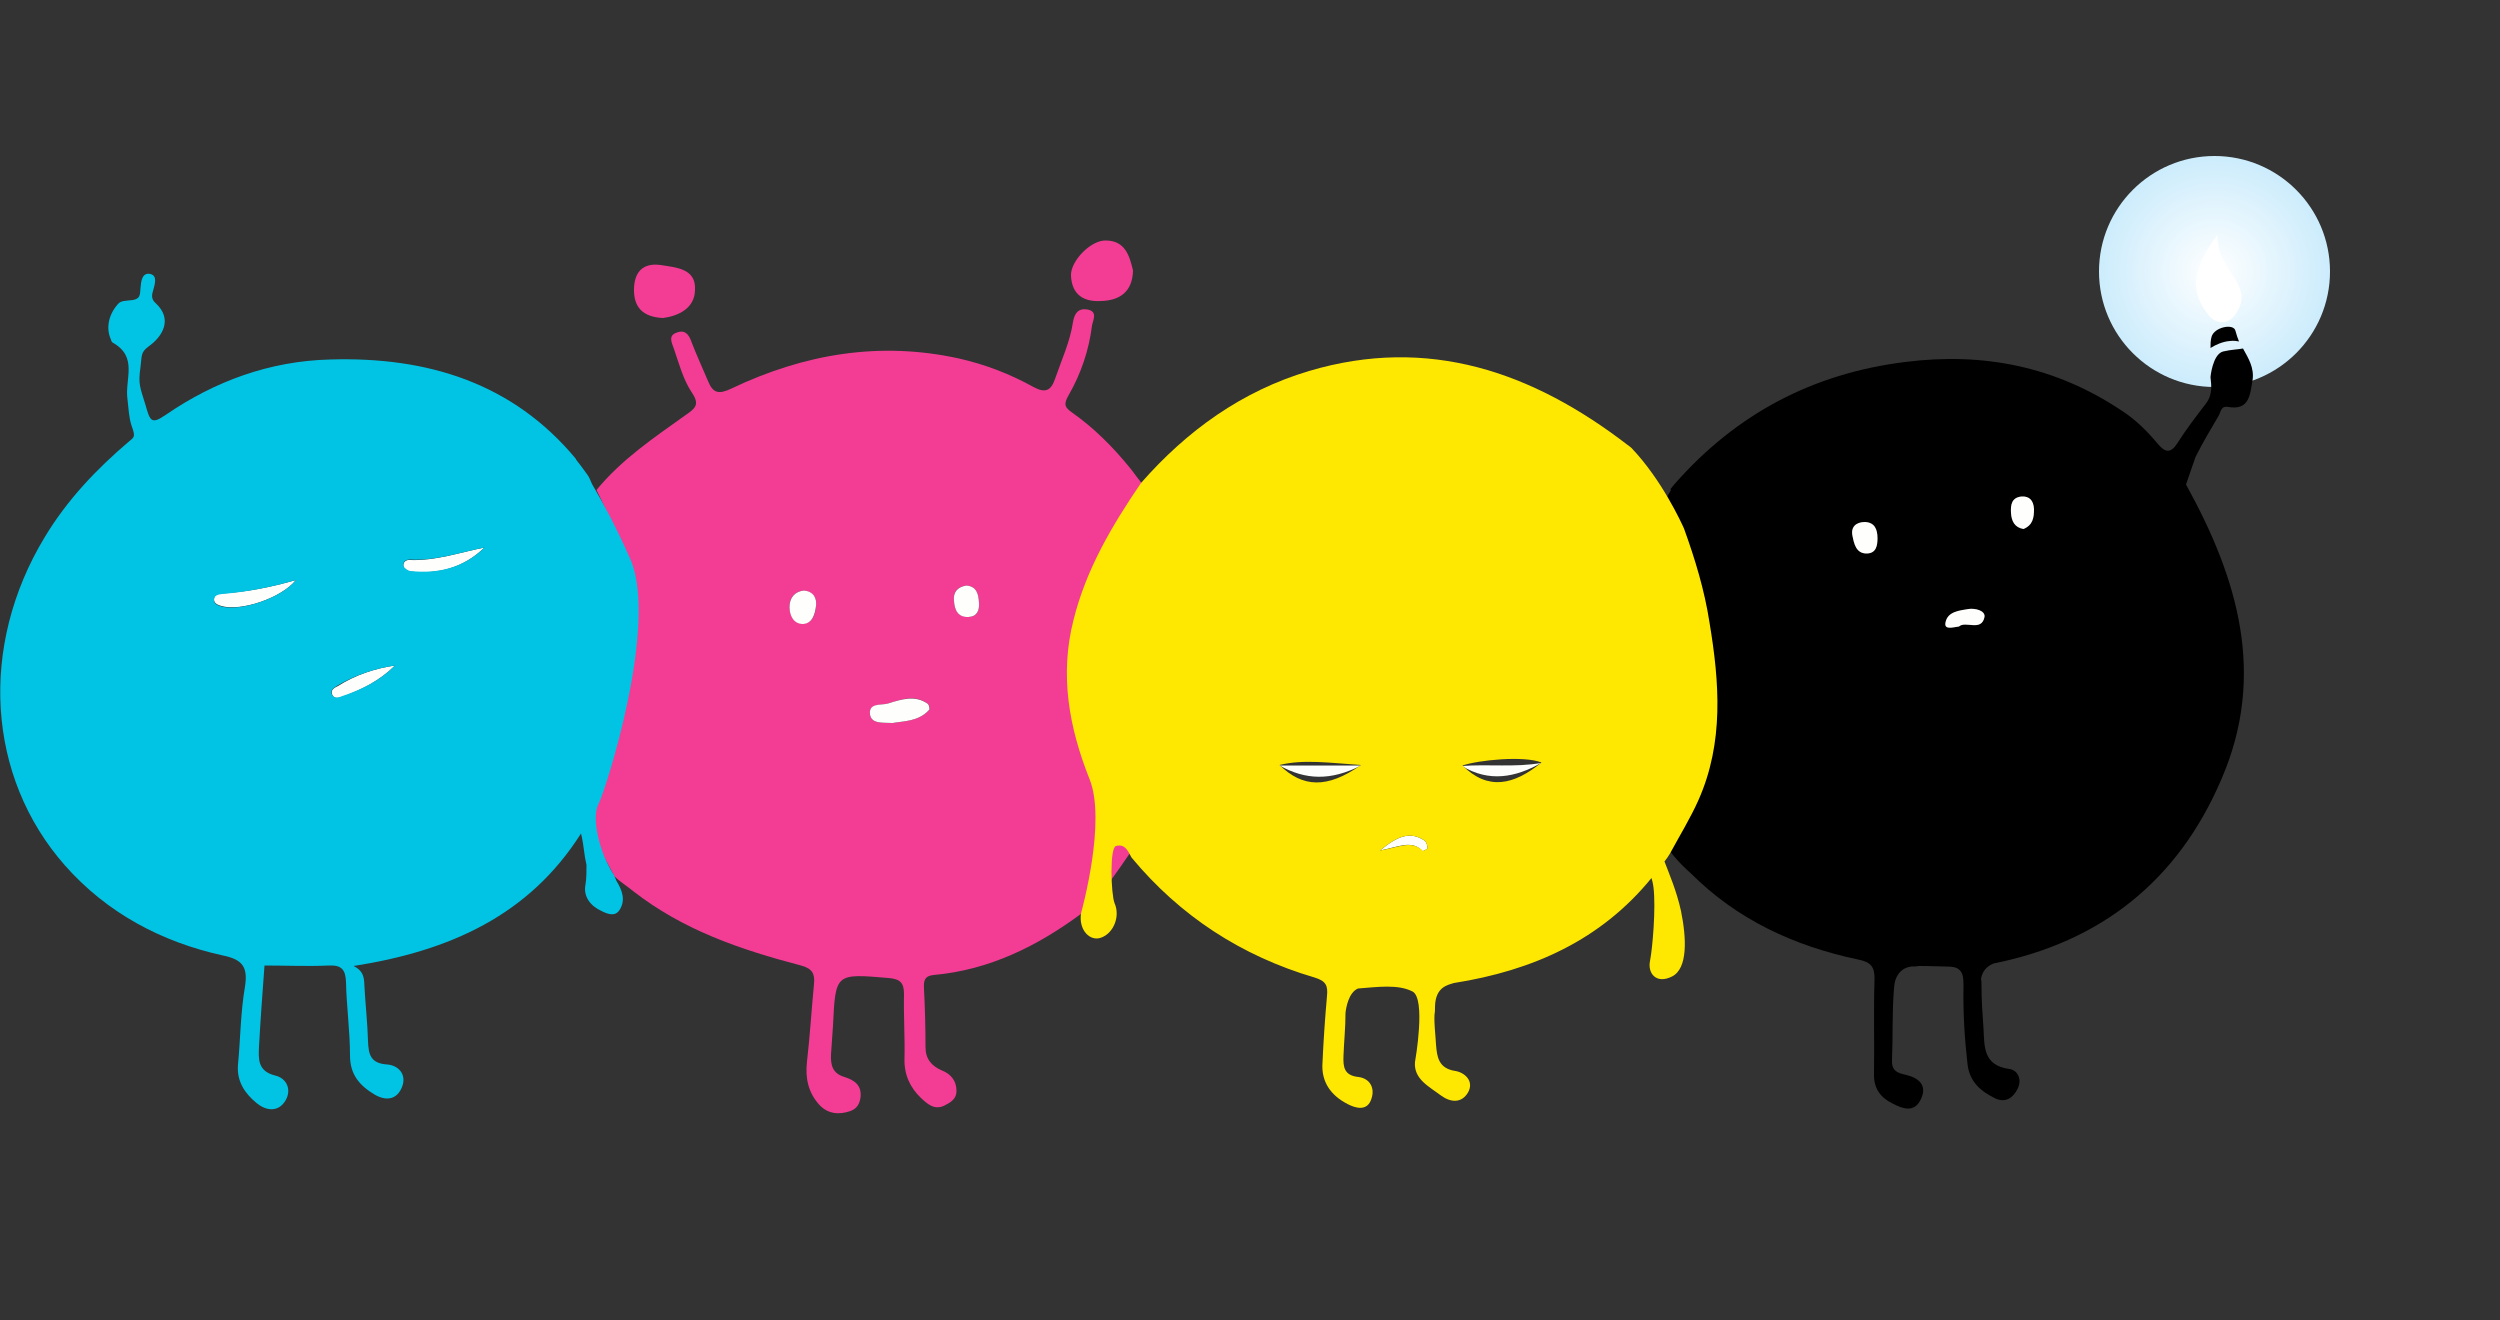 <?xml version="1.0" encoding="utf-8"?>
<!-- Generator: Adobe Illustrator 19.0.0, SVG Export Plug-In . SVG Version: 6.00 Build 0)  -->
<svg version="1.1" id="Layer_1" xmlns="http://www.w3.org/2000/svg" xmlns:xlink="http://www.w3.org/1999/xlink" x="0px" y="0px"
	 viewBox="0 0 500 264" style="enable-background:new 0 0 500 264;" xml:space="preserve">
<rect x="0" y="0" width="500" height="264" fill="#333333" stroke="none"/>
<style type="text/css">
	.st0{fill:url(#SVGID_1_);}
	.st1{fill:#F33D95;}
	.st2{fill:#FFFFFF;}
	.st3{fill:#FEFEFD;}
	.st4{fill:#01C3E4;}
	.st5{fill:#FEE802;}
</style>
<radialGradient id="SVGID_1_" cx="442.878" cy="54.32" r="23.11" gradientUnits="userSpaceOnUse">
	<stop  offset="0" style="stop-color:#FFFFFF"/>
	<stop  offset="1" style="stop-color:#CCECFC"/>
</radialGradient>
<circle class="st0" cx="442.9" cy="54.3" r="23.1"/>
<path class="st1" d="M233.7,115.7c-0.5-9.3-3.4-15.6-5.5-19c0,0,0-0.1,0.1-0.1c-0.3-0.4-0.7-0.9-1-1.3c-0.8-1.1-1.3-1.7-1.3-1.7l0,0
	c-3.4-4.2-7.2-8-11.6-11.1c-1.4-1-1.8-1.6-0.6-3.6c2.4-4.2,4-8.9,4.6-13.8c0.2-1.1,1.2-2.8-0.9-3.2c-1.8-0.3-2.6,0.7-2.9,2.5
	c-0.6,4-2.3,7.6-3.6,11.4c-0.8,2.3-1.9,2.9-4.3,1.6c-4.7-2.6-9.6-4.5-14.9-5.7c-15.9-3.5-31-0.9-45.5,6c-2.5,1.2-3.7,1-4.7-1.5
	c-1.1-2.6-2.3-5.2-3.3-7.8c-0.5-1.5-1.3-2.5-2.9-1.9c-1.9,0.6-1,2.1-0.6,3.3c1,2.9,1.8,6,3.5,8.6c1.8,2.6,0.7,3.3-1.3,4.7
	c-6.3,4.5-12.7,8.8-17.7,14.9c10.2,20.3,6.4,38.1-2.8,58.8c-1.7,4,3.2,11.2,4.2,14.5c0.8,1.3,1.5,2.7,2.2,4c1.3,1.2,2.5,1.9,3.7,2.9
	c10,7.8,21.4,11.7,33.6,14.9c2.3,0.6,2.8,1.7,2.6,3.7c-0.5,5.2-0.8,10.3-1.4,15.5c-0.4,3.4,0.3,6.3,2.5,8.7c1.7,1.8,3.9,2,6.2,1.2
	c1.3-0.5,1.8-1.4,2-2.7c0.3-2.5-1.3-3.5-3.2-4.1c-2.4-0.7-2.8-2.4-2.7-4.5c0.1-1.9,0.3-3.9,0.4-5.8c0.5-10.5,0.5-10.4,11.1-9.5
	c2.3,0.2,3.1,0.9,3.1,3.2c-0.1,4.3,0.2,8.6,0.1,12.9c-0.1,3.2,1.1,5.8,3.3,7.9c1.3,1.2,2.7,2.5,4.7,1.5c1.2-0.6,2.4-1.3,2.4-2.9
	c0-2-1.1-3.4-2.9-4.1c-2.1-0.9-3.3-2.3-3.3-4.7c0-3.9-0.1-7.7-0.3-11.6c-0.1-1.7,0.1-2.6,1.9-2.8c11.2-1,20.8-5.8,29.6-12.3
	c0,0,0-0.1,0-0.1c4.3-4.2,5.4-5.6,12-15.4C234.9,157.2,234.5,130.6,233.7,115.7z M163.2,121.1c-0.1,1.7-0.7,3.6-2.6,3.6
	c-1.9,0-2.7-1.7-2.7-3.4s1-3,2.9-3.2C162.7,118.4,163.4,119.6,163.2,121.1z M185.8,142c-2.1,2.3-5,2.2-7.3,2.6
	c-2-0.1-4.2,0.2-4.5-1.7c-0.3-2.3,2.3-1.8,3.6-2.2c2.6-0.8,5.4-1.9,8,0.1C185.9,141,186,141.8,185.8,142z M193.7,123.4
	c-2.1,0-2.8-1.4-2.9-3.2c-0.2-1.8,0.6-2.8,2.5-3.1c2.1,0.2,2.4,1.8,2.5,3.5C195.9,122.1,195.4,123.3,193.7,123.4z"/>
<path d="M448.6,69.7c-1,0.2-2.3,0.2-4,0.6c-2.1,0.6-2.5,5.1-2.5,5.1c0.2,1.8,0.4,3.6-0.9,5.3c-2,2.6-4,5.2-5.7,7.9
	c-1.4,2.2-2.5,1.9-4,0.1c-2.1-2.5-4.4-4.8-7.2-6.6c-13.2-8.8-27.6-11.7-43.3-9.7c-18.5,2.3-33.7,10.4-45.9,24.2l0,0
	c0,0,0,0.1-0.1,0.1c-0.3,0.4-0.6,0.7-0.9,1.1c0,0.1,0.1,0.2,0.1,0.2c-1.2,2-3.4,6.2-5.4,12.7c-3,9.6-5.7,28.5-2.7,41.1
	c3,12.6,7.2,18.6,12.1,22.9c0,0,0,0,0,0c9.2,9.2,20.6,14.5,33.4,17.2c2.6,0.5,3.4,1.5,3.3,4.1c-0.2,6.2,0,12.5-0.1,18.7
	c-0.1,3,1.3,4.8,3.7,6c2.1,1.1,4.4,1.9,5.7-0.9s-0.5-4.2-2.9-4.8c-1.7-0.4-3-0.7-2.9-3c0.2-4.7,0-9.5,0.4-14.3
	c0-0.3,0.1-0.6,0.1-0.9c0.2-1.3,1-3.2,3.4-3.5c0.5,0,1,0,1.4-0.1c0.7,0,2.2,0,5.3,0.1c1.4,0,2.3,0.1,2.9,0.7
	c0.7,0.6,0.8,1.7,0.8,3.2c-0.1,5.2,0.2,10.4,0.8,15.6c0.4,3.6,2.7,5.5,5.6,6.9c2,0.9,3.5-0.1,4.4-1.9c1-1.9,0-3.8-1.6-4
	c-5.3-0.7-5-4.5-5.2-8.1c-0.2-2.8-0.4-5.6-0.4-8.5c0-0.5,0-1-0.1-1.4c0.2-1.2,0.8-2.4,2.5-3.1c21.4-4.3,36.9-16.5,45.6-36.9
	c9-20.8,3.3-40.1-7.1-58.9l1.9-5.5c1.4-2.8,3-5.5,4.6-8.2c0.5-0.8,0.4-2.1,2-1.8c4.2,0.7,4.3-2.5,4.8-5.3
	C450.9,73.6,449.7,71.7,448.6,69.7z M373.3,110.7c-2.1,0-2.5-2-2.8-3.5c-0.4-1.8,0.7-2.8,2.5-2.8c1.9,0,2.5,1.3,2.5,3.2
	C375.4,109,375.3,110.7,373.3,110.7z M391.8,125.3c-1.4,0.2-3,0.7-2.7-0.8c0.4-2.2,2.8-2.4,4.6-2.7c1.3-0.2,3.4,0.3,3.2,1.6
	C396.3,126.4,393.1,124.1,391.8,125.3z M404.7,105.8c-1.8-0.3-2.4-1.6-2.5-3.2c-0.1-1.6,0.1-3.1,2.1-3.3c1.6-0.1,2.4,0.8,2.5,2.5
	C406.8,103.5,406.6,105,404.7,105.8z"/>
<path id="XMLID_157_" class="st1" d="M226.6,54.1c-0.1,4.3-2.7,6-6.4,6.1c-3.4,0.2-5.8-1.2-6-5c-0.2-2.9,4-7.3,7.1-7.1
	C225,48.2,225.9,51.1,226.6,54.1z"/>
<path id="XMLID_156_" class="st1" d="M132.6,63.6c-4.2-0.2-5.8-2.3-5.8-5.6c0-3.4,1.6-5.5,5.3-5c3.1,0.5,7.1,0.7,6.9,4.9
	C139,61.7,135.6,63.2,132.6,63.6z"/>
<path id="XMLID_154_" class="st2" d="M443.5,47c-0.2,7.7,7.9,9.8,3.5,16c-1.4,1.9-3.9,1.9-5.3,0C438.2,58.6,438,54.2,443.5,47z"/>
<path id="XMLID_152_" class="st3" d="M308.2,152.6c-5.1,2.9-10.4,3.9-15.8,0.6C297.7,152.8,303,153.5,308.2,152.6z"/>
<path id="XMLID_151_" class="st3" d="M272.2,153.1c-6.1,3.1-11.1,2.9-16.3,0C261,153.1,266,153.1,272.2,153.1z"/>
<path id="XMLID_150_" class="st3" d="M276,170.1c3.5-2.9,6-3.9,8.9-2c0.4,0.3,0.6,1,0.6,1.5c0,0.2-0.9,0.7-1,0.6
	C282.3,167.9,279.7,169.4,276,170.1z"/>
<path id="XMLID_149_" class="st3" d="M59.2,116c-3,3.7-11.1,6.3-14.9,5.2c-0.7-0.2-1.5-0.5-1.5-1.3c0-1,0.8-1.1,1.6-1.2
	C49.2,118.4,54,117.5,59.2,116z"/>
<path id="XMLID_148_" class="st3" d="M96.9,109.5c-4.2,4.1-9.3,5.4-14.9,4.8c-0.5-0.1-1.2-0.6-1.3-1c-0.2-0.9,0.6-1.4,1.3-1.3
	C87.1,112.2,91.9,110.5,96.9,109.5z"/>
<path id="XMLID_147_" class="st3" d="M79,133.1c-3,3-6.6,4.8-10.4,6.2c-0.7,0.2-1.8,0.7-2.2-0.5c-0.3-0.9,0.6-1.3,1.2-1.6
	C71.1,135,74.9,133.7,79,133.1z"/>
<path id="XMLID_146_" class="st3" d="M375.5,107.7c0,1.3-0.2,3-2.2,3c-2.1,0-2.5-2-2.8-3.5c-0.4-1.8,0.7-2.8,2.5-2.8
	C374.9,104.5,375.5,105.8,375.5,107.7z"/>
<path id="XMLID_145_" class="st3" d="M391.8,125.3c-1.4,0.2-3,0.7-2.7-0.8c0.4-2.2,2.8-2.4,4.6-2.7c1.3-0.2,3.4,0.3,3.2,1.6
	C396.3,126.4,393.1,124.1,391.8,125.3z"/>
<path id="XMLID_144_" class="st3" d="M404.7,105.8c-1.8-0.3-2.4-1.6-2.5-3.2s0.1-3.1,2.1-3.3c1.6-0.1,2.4,0.8,2.5,2.5
	C406.8,103.5,406.6,105,404.7,105.8z"/>
<path id="XMLID_143_" class="st3" d="M178.5,144.6c-2-0.1-4.2,0.2-4.5-1.7c-0.3-2.4,2.2-1.8,3.6-2.2c2.6-0.8,5.4-1.8,8,0.1
	c0.2,0.2,0.4,1,0.2,1.2C183.7,144.3,180.8,144.2,178.5,144.6z"/>
<path id="XMLID_142_" class="st3" d="M160.8,118.1c1.9,0.2,2.6,1.5,2.4,3.1c-0.2,1.6-0.7,3.5-2.6,3.6c-1.9,0-2.7-1.7-2.7-3.4
	C157.9,119.6,158.9,118.3,160.8,118.1z"/>
<path id="XMLID_141_" class="st3" d="M193.3,117.1c2.1,0.2,2.4,1.8,2.5,3.5c0.1,1.5-0.4,2.7-2.1,2.8c-2.1,0.1-2.8-1.4-2.9-3.2
	C190.6,118.5,191.4,117.4,193.3,117.1z"/>
<path id="XMLID_8_" d="M446,68.2c0.7-0.1,1.3,0,1.8,0.1c-0.3-0.7-0.5-1.4-0.7-2.1c-0.3-1.6-4.3-0.8-4.8,1.2
	c-0.2,0.7-0.2,1.5-0.2,2.2C443.2,68.9,444.6,68.3,446,68.2z"/>
<path class="st4" d="M122.8,175c-0.5-0.7-0.9-1.5-1.3-2.3c-1.4-2.6-3.3-9-1.8-11.9c1.5-2.9,12-35.9,6.4-48.9
	c-2.9-6.6-5.7-11.7-7.7-15.1c-0.3-0.7-0.6-1.5-1.1-2.1c-0.7-1-1.4-1.9-2.1-2.8c0,0,0-0.1,0-0.1l0,0C102.6,76.6,85.5,71.3,66,71.9
	C54,72.2,43,76.2,33.1,83c-2.9,2-3.1,1.1-4-2c-1.1-3.6-1.5-4.2-1-7.6c0.3-2.3,0-2.9,1.6-4.1c2.7-1.9,5-5.4,1.4-8.7
	c-0.8-0.7-0.8-1.5-0.5-2.4c0.3-1.2,1-3-0.5-3.4c-1.7-0.4-1.9,1.5-2,2.8C28,59.1,28,59.7,26.6,60c-1.6,0.2-2.4,0.1-3,0.8
	c-1.9,2.1-2.4,4.8-1.5,6.9c0.1,0.2,0.2,0.7,0.4,0.8c5.2,2.9,2.4,7.3,3,11.4c0.2,1.8,0.3,3.7,0.8,5.2c0.8,2.2,0.6,2.3-0.4,3.1
	c-6.6,5.6-12.5,11.8-17,19.3c-13.1,21.7-11.6,47.8,4.1,65.6c8.4,9.5,19.3,15.3,31.6,18c3.9,0.8,5,2.3,4.4,6.2
	c-0.9,5.2-0.9,10.4-1.4,15.6c-0.3,3.4,1.4,5.8,3.7,7.7c1.8,1.5,4.3,2,5.8-0.5c1.3-2.2,0.2-4.5-2.1-5c-3.5-0.9-3.3-3.3-3.2-5.8
	c0.3-5.4,0.7-10.8,1.1-16.2c4.3,0,8.6,0.2,12.9,0c2.5-0.1,3.3,0.8,3.4,3.3c0.1,4.9,0.8,9.8,0.8,14.7c0,3.8,1.9,6,4.9,7.8
	c2.4,1.4,4.5,1,5.5-1.5s-0.7-4.3-2.9-4.5c-3.4-0.2-3.8-2-3.9-4.7c-0.1-3.6-0.5-7.1-0.7-10.7c-0.1-1.5,0.1-3.2-2.2-4.3
	c19.2-3,35.1-10.1,45.5-26.5c0.3,1.1,0.5,2.6,0.8,4.8c0.1,0.6,0.2,1.1,0.3,1.5c0,1.3,0,2.6-0.2,3.9c-0.5,2.4,1,4.3,3.2,5.3
	c1.2,0.6,2.7,1.2,3.6-0.2c1.3-2,0.5-4-0.6-5.8C123.1,175.8,123,175.4,122.8,175z M44.3,121.3c-0.7-0.2-1.5-0.5-1.5-1.3
	c0-1,0.9-1.1,1.6-1.2c4.8-0.4,9.6-1.3,14.8-2.8C56.2,119.7,48.1,122.3,44.3,121.3z M68.5,139.2c-0.7,0.3-1.8,0.7-2.2-0.5
	c-0.2-0.8,0.6-1.2,1.2-1.6c3.6-2.1,7.4-3.4,11.5-4C76,136.1,72.4,137.9,68.5,139.2z M82,114.2c-0.5-0.1-1.2-0.6-1.3-1
	c-0.2-0.9,0.5-1.3,1.3-1.3c5.1,0.3,9.9-1.4,14.9-2.4C92.7,113.6,87.6,114.8,82,114.2z"/>
<path class="st5" d="M339.7,160c5.1-11.5,4.2-23.5,2.2-35.5c-1-6.5-2.9-12.7-5.1-18.8c-0.5-1.1-4.4-9.7-10.5-16.1l0,0
	c-0.2-0.2-0.5-0.4-0.9-0.7c-18.9-14.5-39.7-21.8-63.6-14.7c-13.4,4-24.4,11.9-33.6,22.4c-5.8,8.5-11,17.3-13.5,27.4
	c-2.8,11-0.9,21.5,3.2,31.8c3.4,8.4-1.5,26.1-1.7,26.9c-0.5,3.4,1.9,5.7,4.1,4.8c2.4-0.9,3.8-4.2,2.6-6.9c-0.7-1.8-1-11.1,0.3-11.4
	c1.8-0.5,2.4,1,3.1,2.3c9.7,11.7,22,19.7,36.6,24c2.3,0.7,2.7,1.6,2.5,3.7c-0.4,4.4-0.7,8.9-0.9,13.3c-0.3,3.9,1.7,6.6,5,8.3
	c1.5,0.8,4,1.6,4.8-1.1c0.7-2.1-0.3-4-2.6-4.3c-2.9-0.3-3.1-2-3-4.3c0.1-2.8,0.4-5.6,0.4-8.5c0.1-1,0.6-4.1,2.5-4.9
	c3.9-0.3,8-0.9,10.9,0.6c2.7,1.4,0.6,13.5,0.5,14.1c-0.3,3.4,2.8,4.9,5.2,6.7c1.9,1.4,4.1,1.6,5.4-0.6c1.3-2.3-0.7-4-2.5-4.3
	c-3.4-0.5-3.7-2.8-3.9-5.3c-0.1-2-0.4-4-0.3-6c0.1-0.5,0.1-1,0.1-1.6c0.1-3.9,2.5-4.3,3.8-4.7c15.8-2.5,29.4-8.6,39.5-21
	c0.1,0.4,0.3,1,0.4,1.9c0.5,4.1-0.2,12.2-0.7,14.7c-0.5,2.4,1.2,4.7,4.4,3.1c3.2-1.6,2.9-7.7,1.8-13.1c-0.9-4.1-2.4-7.5-3.3-9.9
	c0.4-0.5,0.8-1.1,1.1-1.6C336,167,338.1,163.6,339.7,160z M255.9,153c4.8-1.2,10.2-0.4,16.3,0C265.4,157.8,260.5,157.5,255.9,153z
	 M284.6,170.2c-2.3-2.3-4.9-0.7-8.6-0.1c3.5-2.9,6-3.9,8.9-2c0.4,0.3,0.6,1,0.6,1.5C285.6,169.7,284.7,170.2,284.6,170.2z
	 M292.5,153.1c3.2-1.1,12.3-2,15.8-0.6C302.8,157,297.6,158.2,292.5,153.1z"/>
</svg>
